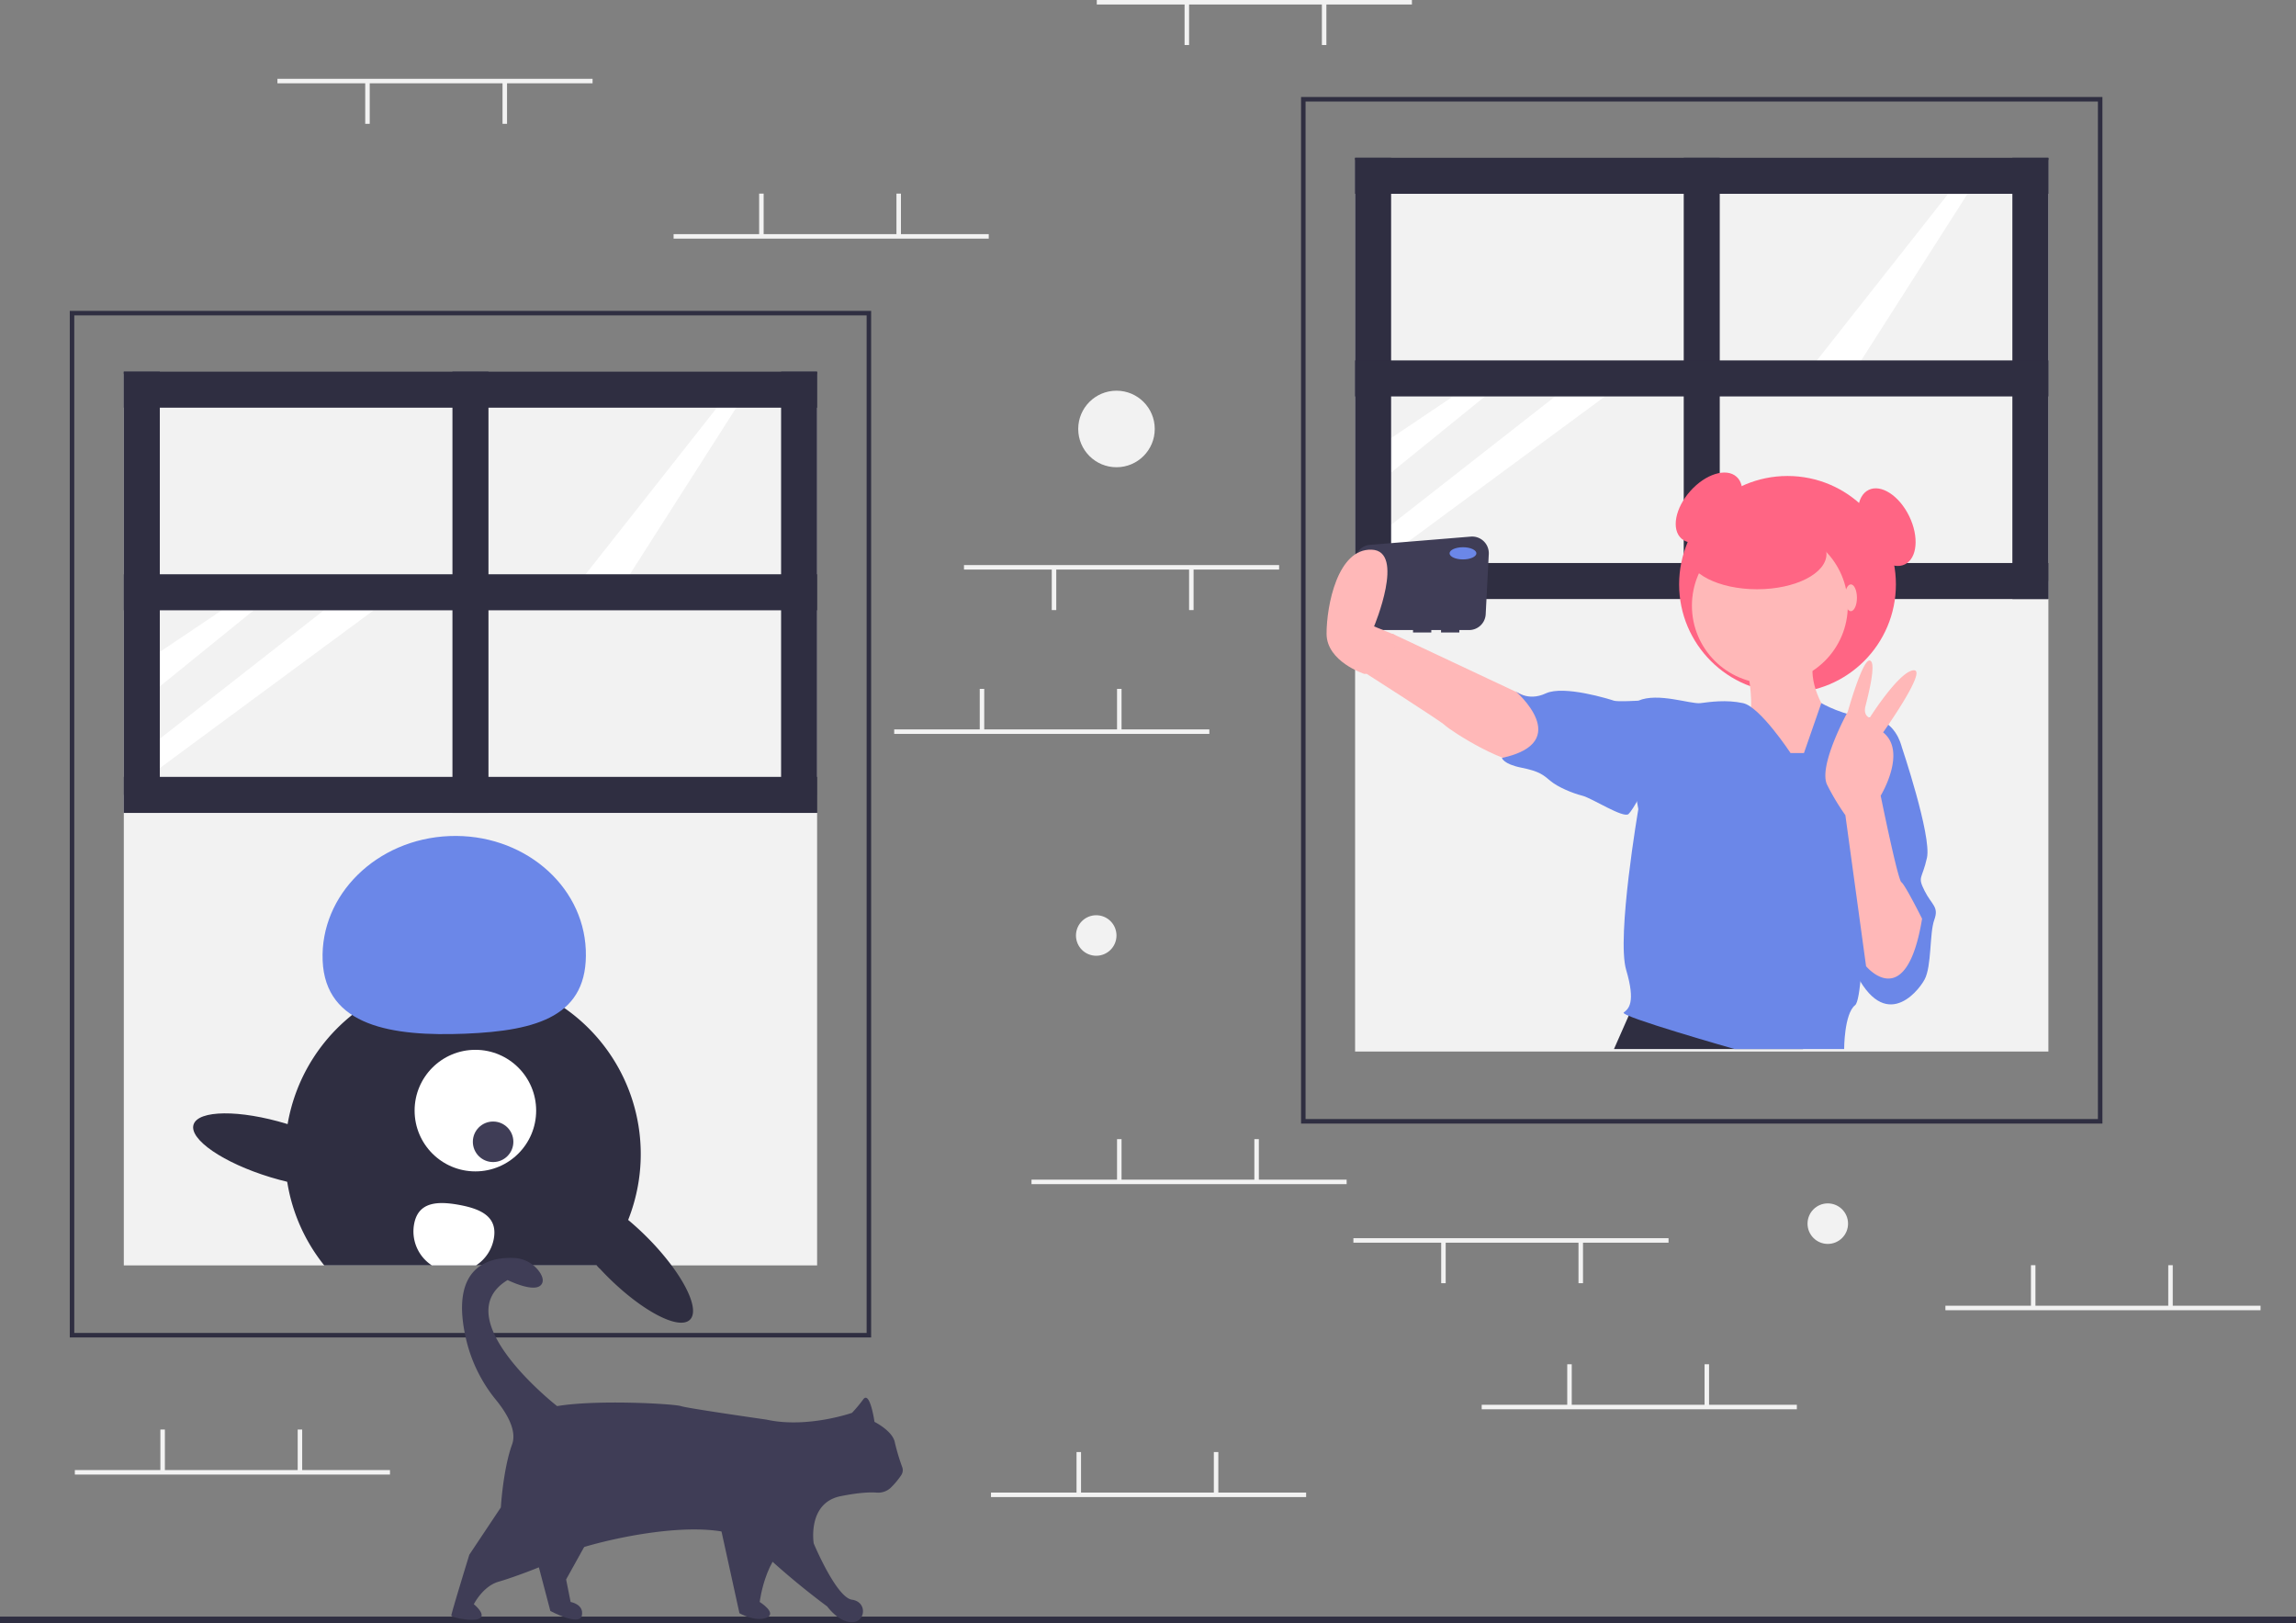 <svg id="f3c1e264-8f84-4af2-9302-889b00530a9c" data-name="Layer 1" xmlns="http://www.w3.org/2000/svg" width="1020" height="721.092" viewBox="0 0 1020 721.092"><rect x="0" y="0" width="1020" height="721.092" fill="#808080" stroke="none"/><title>everyday_life</title><rect y="718.092" width="1020" height="3" fill="#2f2e41"/><path d="M477,683.546H121v-456H477Zm-354-2H475v-452H123Z" transform="translate(-90 -89.454)" fill="#2f2e41"/><rect x="55" y="166.092" width="308" height="195" fill="#f2f2f2"/><rect x="55" y="353.092" width="308" height="209" fill="#f2f2f2"/><rect x="201" y="165.092" width="16" height="196" fill="#2f2e41"/><rect x="347" y="165.092" width="16" height="196" fill="#2f2e41"/><rect x="291" y="288.546" width="16" height="308" transform="translate(651.546 54.092) rotate(90)" fill="#2f2e41"/><polygon points="98.528 271.092 71 289.596 71 304.903 112.701 271.092 98.528 271.092" fill="#fff"/><polygon points="143.882 271.092 71 328.147 71 341.187 165.992 271.092 143.882 271.092" fill="#fff"/><rect x="55" y="165.092" width="16" height="196" fill="#2f2e41"/><polygon points="318.496 181.092 257 259.092 276 261.092 329 178.092 318.496 181.092" fill="#fff"/><rect x="291" y="108.546" width="16" height="308" transform="translate(471.546 -125.908) rotate(90)" fill="#2f2e41"/><rect x="291" y="198.546" width="16" height="308" transform="translate(561.546 -35.908) rotate(90)" fill="#2f2e41"/><path d="M373.39,616.176a79.559,79.559,0,0,1-4.33,15.17,78.412,78.412,0,0,1-11.77,20.2c-.33.42-.67.83-1.01,1.23-.39-.41-.76-.82-1.12-1.23H234.05a79.164,79.164,0,0,1-14.12-26.85,78.375,78.375,0,0,1-3.26-24.49,79.004,79.004,0,1,1,156.72,15.97Z" transform="translate(-90 -89.454)" fill="#2f2e41"/><circle cx="211.188" cy="493.329" r="27" fill="#fff"/><circle cx="219.064" cy="507.183" r="9" fill="#3f3d56"/><path d="M233.337,516.163c-1.188-29.247,24.019-54.019,56.301-55.331s59.415,21.335,60.603,50.582-21.252,35.892-53.534,37.203S234.525,545.41,233.337,516.163Z" transform="translate(-90 -89.454)" fill="#6b87e8"/><path d="M396.53,675.646c-4.84,4.84-21.27-3.74-36.7-19.16-1.23-1.23-2.42-2.47-3.55-3.71-.39-.41-.76-.82-1.12-1.23-12.42-13.85-18.82-27.43-14.49-31.76,3.97-3.97,15.76,1.09,28.39,11.56,2.75,2.29,5.55,4.84,8.31,7.6a116.988,116.988,0,0,1,10.97,12.6C396.48,662.486,400.06,672.126,396.53,675.646Z" transform="translate(-90 -89.454)" fill="#2f2e41"/><ellipse cx="213.767" cy="600.525" rx="12.4" ry="39.5" transform="translate(-512.97 540.963) rotate(-73.094)" fill="#2f2e41"/><path d="M309.38,639.656a17.903,17.903,0,0,1-7.91,11.89h-19.6a18.004,18.004,0,0,1-7.91-18.31c1.77-9.78,10.07-10.37,19.85-8.6S311.15,629.866,309.38,639.656Z" transform="translate(-90 -89.454)" fill="#fff"/><path d="M324.5,771.046l5,15,5,19s13,7,14,2-5-6-5-6l-2-10,15-27Z" transform="translate(-90 -89.454)" fill="#3f3d56"/><path d="M409.5,765.046l9,41s7,4,12,2-3-7-3-7,3-25,18-28S409.5,765.046,409.5,765.046Z" transform="translate(-90 -89.454)" fill="#3f3d56"/><path d="M468.5,717.046s-20,7-38,3c0,0-35-5-38-6s-37-3-55,0c0,0-50-39-22-56,0,0,12,6,15,2,1.125-1.5.562-3.422-.58-5.238a14.521,14.521,0,0,0-11.833-6.571c-10.45-.391-29.175,3.364-20.676,37.529a66.445,66.445,0,0,0,13.075,25.709c4.553,5.614,9.264,13.384,7.014,19.571-4,11-5,28-5,28l-14,21s-8,26-8,27,10.879,3.121,13,1c2-2-3-6-3-6s4-8,11-10,26-9,29-12,67-21,85-4a339.492,339.492,0,0,0,32,27s5,7,11,7,7-9,0-10-17-25-17-25-3-18,12-21c8.269-1.654,13.195-1.788,15.951-1.576a8.228,8.228,0,0,0,6.106-2.013,35.187,35.187,0,0,0,4.769-5.667,3.985,3.985,0,0,0,.493-3.625A94.951,94.951,0,0,1,487.5,730.046c-1-5-9-9-9-9s-2-14-5-10A61.224,61.224,0,0,1,468.5,717.046Z" transform="translate(-90 -89.454)" fill="#3f3d56"/><path d="M1024,588.546H668v-456h356Zm-354-2h352v-452H670Z" transform="translate(-90 -89.454)" fill="#2f2e41"/><rect x="602" y="71.092" width="308" height="195" fill="#f2f2f2"/><rect x="602" y="258.092" width="308" height="209" fill="#f2f2f2"/><rect x="748" y="70.092" width="16" height="196" fill="#2f2e41"/><rect x="894" y="70.092" width="16" height="196" fill="#2f2e41"/><rect x="838" y="193.546" width="16" height="308" transform="translate(1103.546 -587.908) rotate(90)" fill="#2f2e41"/><polygon points="645.528 176.092 618 194.596 618 209.903 659.701 176.092 645.528 176.092" fill="#fff"/><polygon points="690.882 176.092 618 233.147 618 246.187 712.992 176.092 690.882 176.092" fill="#fff"/><rect x="602" y="70.092" width="16" height="196" fill="#2f2e41"/><polygon points="865.496 86.092 804 164.092 823 166.092 876 83.092 865.496 86.092" fill="#fff"/><rect x="838" y="13.546" width="16" height="308" transform="translate(923.546 -767.908) rotate(90)" fill="#2f2e41"/><rect x="838" y="103.546" width="16" height="308" transform="translate(1013.546 -677.908) rotate(90)" fill="#2f2e41"/><ellipse cx="849.211" cy="314.953" rx="18.395" ry="11.091" transform="translate(-40.778 650.2) rotate(-48.312)" fill="#ff6584"/><circle cx="794.106" cy="259.583" r="48.151" fill="#ff6584"/><path d="M743.394,327.816l-44.756,3.662A7.406,7.406,0,0,0,691.856,338.323l-1.671,23.061a7.405,7.405,0,0,0,7.386,7.941h20.172v1.082h8.115v-1.082H730.186v1.082h8.115v-1.082h4.326a7.406,7.406,0,0,0,7.396-7.026l1.37-26.723A7.405,7.405,0,0,0,743.394,327.816Z" transform="translate(-90 -89.454)" fill="#3f3d56"/><path d="M771.845,400.704l-63.299-29.756L697.184,388.802s32.914,21.012,34.625,22.723c2.435,2.435,28.674,19.477,38.953,16.772S776.173,403.409,771.845,400.704Z" transform="translate(-90 -89.454)" fill="#ffb8b8"/><polygon points="725.126 447.588 717.011 465.982 801.02 465.982 794.918 446.506 725.126 447.588" fill="#2f2e41"/><path d="M866.523,387.72s3.246,17.854,0,20.018S888.164,436.412,888.164,436.412l10.279-9.197,3.246-21.1s-9.738-13.526-5.41-25.428S866.523,387.72,866.523,387.72Z" transform="translate(-90 -89.454)" fill="#ffb8b8"/><circle cx="786.262" cy="269.051" r="34.625" fill="#ffb8b8"/><path d="M885.459,423.968s-13.526-20.559-21.1-22.182-14.608-.541-18.936,0-18.936-4.869-27.592-1.082,0,48.151,0,48.151-9.738,56.807-5.41,71.415,1.082,17.313-1.082,18.936,49.233,16.231,49.233,16.231h48.692s0-15.69,4.869-19.477,4.328-83.858,4.328-83.858l16.231-31.379s-2.705-11.902-14.067-12.443-21.503-6.506-21.503-6.506l-7.712,22.195Z" transform="translate(-90 -89.454)" fill="#6b87e8"/><path d="M822.701,403.409l-4.869-2.705s-9.197.541-10.82,0-22.182-7.033-30.297-3.246-13.526-1.082-13.526-1.082,26.51,22.723-5.951,29.756c0,0,.541,2.705,8.656,4.328s9.738,3.246,12.984,5.951,9.738,5.41,14.067,6.492,18.395,10.279,20.559,8.115,5.951-9.738,5.951-9.738Z" transform="translate(-90 -89.454)" fill="#6b87e8"/><path d="M924.412,414.771l10.279,5.951s13.526,40.036,11.361,49.774-4.328,8.115-1.082,14.608,6.492,7.033,4.328,12.984-1.082,20.559-4.328,26.51-18.936,24.887-32.461-7.033S924.412,414.771,924.412,414.771Z" transform="translate(-90 -89.454)" fill="#6b87e8"/><path d="M943.889,497.547s-7.574-15.149-9.197-16.231-9.197-38.412-9.197-38.412,11.902-19.477,1.082-28.133c0,0,20.018-28.133,13.526-27.592s-19.477,21.1-19.477,21.1-2.976-.812-1.894-5.14,5.14-19.747,1.894-20.288-9.738,22.723-9.738,22.723-13.255,24.075-9.197,32.461a104.536,104.536,0,0,0,8.115,13.526l9.197,67.087S936.856,540.288,943.889,497.547Z" transform="translate(-90 -89.454)" fill="#ffb8b8"/><ellipse cx="649.924" cy="245.787" rx="5.951" ry="2.705" fill="#6b87e8"/><path d="M703.676,388.802H696.102s-16.772-5.41-16.772-17.854,4.869-37.871,20.018-37.33,1.082,34.084,1.082,34.084l9.17,3.742.027,11.406Z" transform="translate(-90 -89.454)" fill="#ffb8b8"/><ellipse cx="780.581" cy="246.057" rx="30.838" ry="15.69" fill="#ff6584"/><ellipse cx="822.239" cy="265.534" rx="2.705" ry="5.951" fill="#ffb8b8"/><ellipse cx="928.199" cy="323.609" rx="11.091" ry="18.395" transform="translate(-138.118 348.525) rotate(-25.902)" fill="#ff6584"/><rect x="601.249" y="550" width="140" height="2" fill="#f2f2f2"/><rect x="701.249" y="551.5" width="2" height="18.5" fill="#f2f2f2"/><rect x="640.249" y="551.5" width="2" height="18.5" fill="#f2f2f2"/><rect x="487.248" width="140" height="2" fill="#f2f2f2"/><rect x="587.249" y="1.5" width="2" height="18.5" fill="#f2f2f2"/><rect x="526.249" y="1.5" width="2" height="18.5" fill="#f2f2f2"/><rect x="428.248" y="251" width="140" height="2" fill="#f2f2f2"/><rect x="528.249" y="252.5" width="2" height="18.5" fill="#f2f2f2"/><rect x="467.248" y="252.5" width="2" height="18.5" fill="#f2f2f2"/><rect x="123.249" y="35" width="140" height="2" fill="#f2f2f2"/><rect x="223.249" y="36.5" width="2" height="18.5" fill="#f2f2f2"/><rect x="162.249" y="36.5" width="2" height="18.5" fill="#f2f2f2"/><rect x="658.249" y="624" width="140" height="2" fill="#f2f2f2"/><rect x="696.249" y="606" width="2" height="18.5" fill="#f2f2f2"/><rect x="757.249" y="606" width="2" height="18.5" fill="#f2f2f2"/><rect x="440.248" y="663" width="140" height="2" fill="#f2f2f2"/><rect x="478.248" y="645" width="2" height="18.5" fill="#f2f2f2"/><rect x="539.249" y="645" width="2" height="18.5" fill="#f2f2f2"/><rect x="458.248" y="524" width="140" height="2" fill="#f2f2f2"/><rect x="496.248" y="506" width="2" height="18.5" fill="#f2f2f2"/><rect x="557.249" y="506" width="2" height="18.5" fill="#f2f2f2"/><rect x="397.248" y="324" width="140" height="2" fill="#f2f2f2"/><rect x="435.248" y="306" width="2" height="18.5" fill="#f2f2f2"/><rect x="496.248" y="306" width="2" height="18.5" fill="#f2f2f2"/><rect x="299.248" y="104" width="140" height="2" fill="#f2f2f2"/><rect x="337.248" y="86" width="2" height="18.5" fill="#f2f2f2"/><rect x="398.248" y="86" width="2" height="18.5" fill="#f2f2f2"/><rect x="33.248" y="653" width="140" height="2" fill="#f2f2f2"/><rect x="71.249" y="635" width="2" height="18.5" fill="#f2f2f2"/><rect x="132.249" y="635" width="2" height="18.5" fill="#f2f2f2"/><rect x="864.249" y="580" width="140" height="2" fill="#f2f2f2"/><rect x="902.249" y="562" width="2" height="18.5" fill="#f2f2f2"/><rect x="963.249" y="562" width="2" height="18.5" fill="#f2f2f2"/><circle cx="487" cy="415.546" r="9" fill="#f2f2f2"/><circle cx="812" cy="543.546" r="9" fill="#f2f2f2"/><circle cx="496" cy="190.546" r="17" fill="#f2f2f2"/></svg>